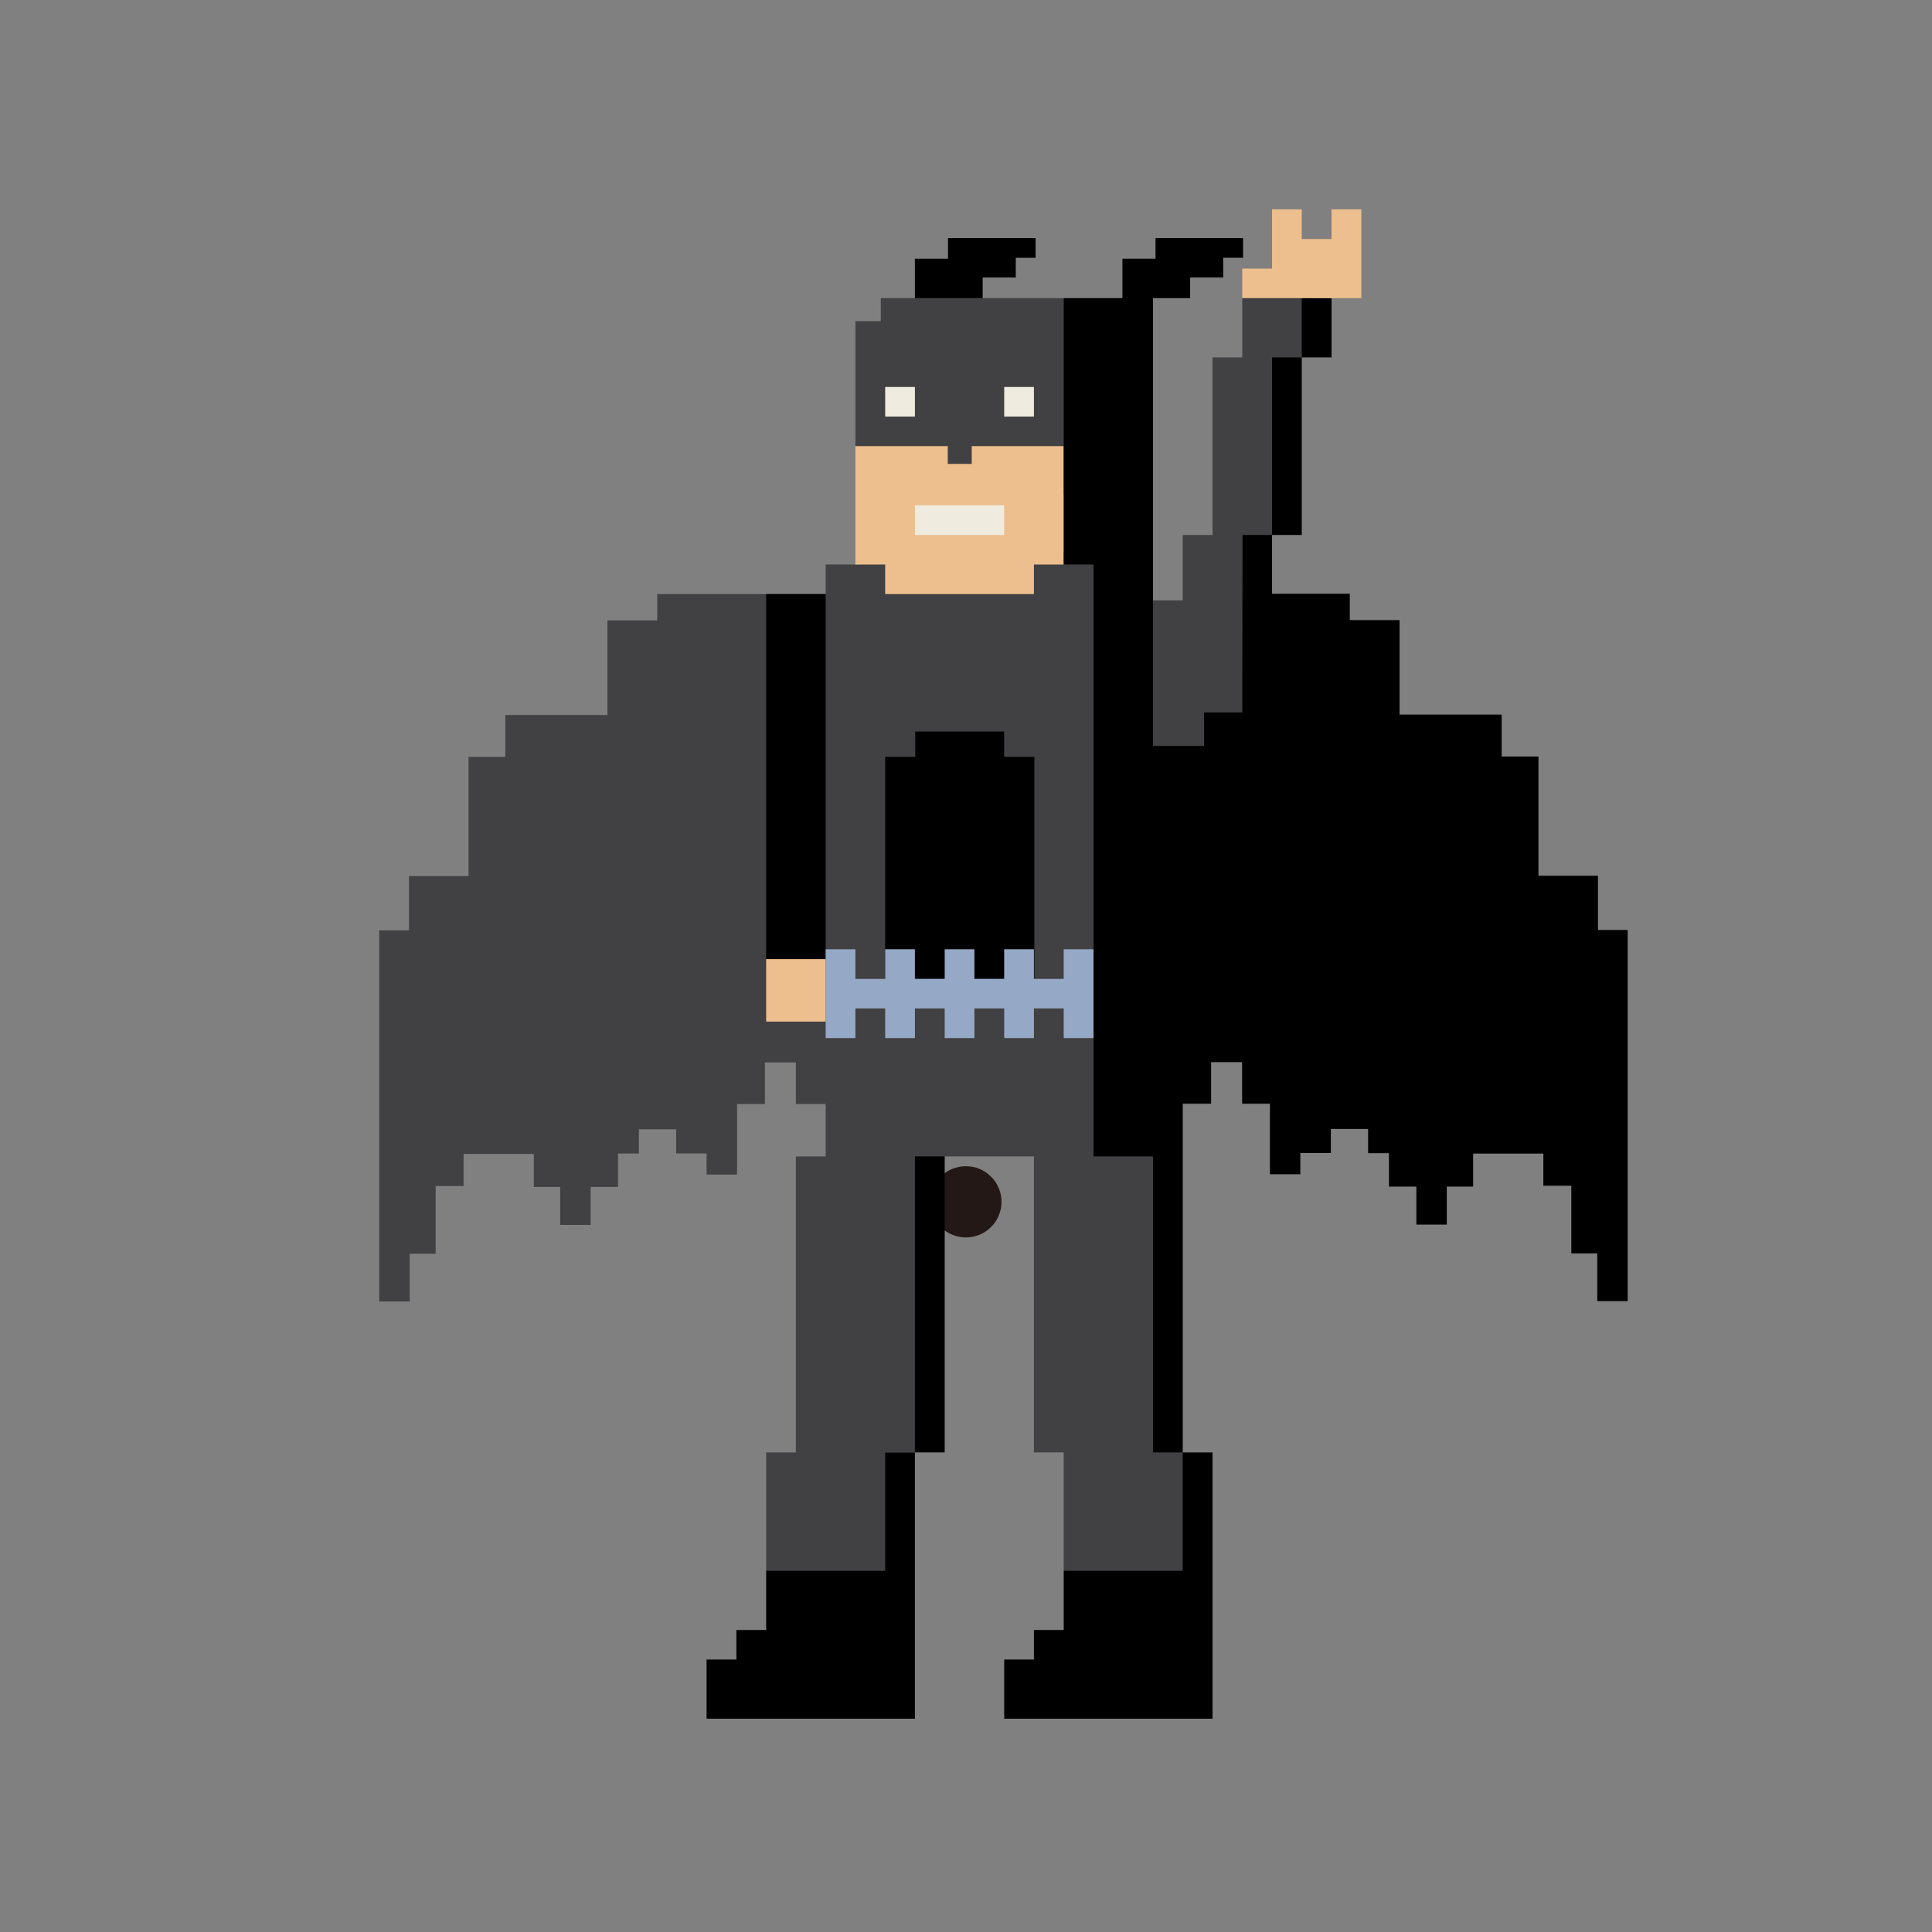 <svg xmlns="http://www.w3.org/2000/svg" xmlns:xlink="http://www.w3.org/1999/xlink" width="128" zoomAndPan="magnify" viewBox="0 0 96 96" height="128" preserveAspectRatio="xMidYMid meet" version="1.2"><rect x="0" y="0" width="96" height="96" fill="#808080" stroke="none"/><defs><clipPath id="e5405bf9cf"><path d="M 46.227 57.949 L 49.977 57.949 L 49.977 61.699 L 46.227 61.699 Z M 46.227 57.949 "/></clipPath><clipPath id="3fa3e7ae53"><path d="M 18.742 27 L 60 27 L 60 81 L 18.742 81 Z M 18.742 27 "/></clipPath><clipPath id="b64dcce65e"><path d="M 35 72 L 46 72 L 46 85.402 L 35 85.402 Z M 35 72 "/></clipPath><clipPath id="767b1bc3fd"><path d="M 49 72 L 61 72 L 61 85.402 L 49 85.402 Z M 49 72 "/></clipPath><clipPath id="60635067c9"><path d="M 61 10.402 L 68 10.402 L 68 15 L 61 15 Z M 61 10.402 "/></clipPath><clipPath id="fd7fa4f377"><path d="M 52 11 L 80.992 11 L 80.992 73 L 52 73 Z M 52 11 "/></clipPath></defs><g id="7ce25d9f2d"><g clip-rule="nonzero" clip-path="url(#e5405bf9cf)"><path style=" stroke:none;fill-rule:nonzero;fill:#231815;fill-opacity:1;" d="M 49.766 59.719 C 49.766 59.953 49.719 60.18 49.629 60.395 C 49.539 60.613 49.414 60.805 49.246 60.969 C 49.082 61.137 48.891 61.262 48.672 61.352 C 48.457 61.441 48.23 61.488 47.996 61.488 C 47.762 61.488 47.535 61.441 47.316 61.352 C 47.102 61.262 46.91 61.137 46.742 60.969 C 46.578 60.805 46.449 60.613 46.359 60.395 C 46.27 60.18 46.227 59.953 46.227 59.719 C 46.227 59.484 46.27 59.258 46.359 59.039 C 46.449 58.824 46.578 58.633 46.742 58.469 C 46.91 58.301 47.102 58.172 47.316 58.082 C 47.535 57.992 47.762 57.949 47.996 57.949 C 48.23 57.949 48.457 57.992 48.672 58.082 C 48.891 58.172 49.082 58.301 49.246 58.469 C 49.414 58.633 49.539 58.824 49.629 59.039 C 49.719 59.258 49.766 59.484 49.766 59.719 Z M 49.766 59.719 "/></g><path style=" stroke:none;fill-rule:nonzero;fill:#efecdf;fill-opacity:1;" d="M 43.574 18.195 L 52.031 18.195 L 52.031 27.281 L 43.574 27.281 Z M 43.574 18.195 "/><path style=" stroke:none;fill-rule:nonzero;fill:#414042;fill-opacity:1;" d="M 52.855 14.816 L 43.766 14.816 L 43.766 15.961 L 42.504 15.961 L 42.504 22.168 L 55.074 25.109 Z M 45.461 20.699 L 43.984 20.699 L 43.984 19.227 L 45.461 19.227 Z M 51.375 20.699 L 49.898 20.699 L 49.898 19.227 L 51.375 19.227 Z M 51.375 20.699 "/><g clip-rule="nonzero" clip-path="url(#3fa3e7ae53)"><path style=" stroke:none;fill-rule:nonzero;fill:#414042;fill-opacity:1;" d="M 57.949 71.516 L 57.949 57.137 L 57.461 55.621 L 55.812 27.281 L 42.504 28.051 L 41.027 28.051 L 41.027 29.52 L 32.656 29.52 L 32.656 30.828 L 30.184 30.828 L 30.184 35.527 L 25.109 35.527 L 25.109 37.609 L 23.281 37.609 L 23.281 43.531 L 20.324 43.531 L 20.324 46.23 L 18.844 46.23 L 18.844 64.668 L 20.359 64.668 L 20.359 62.297 L 21.648 62.297 L 21.648 58.934 L 23.035 58.934 L 23.035 57.34 L 26.523 57.34 L 26.523 58.977 L 27.836 58.977 L 27.836 60.863 L 29.348 60.863 L 29.348 58.977 L 30.711 58.977 L 30.711 57.316 L 31.746 57.316 L 31.746 56.113 L 33.598 56.113 L 33.598 57.312 L 35.109 57.312 L 35.109 58.363 L 36.625 58.363 L 36.625 54.859 L 38.008 54.859 L 38.008 52.793 L 39.547 52.793 L 39.547 54.859 L 41.027 54.859 L 41.027 57.461 L 39.547 57.461 L 39.547 72.168 L 38.07 72.168 L 38.07 78.051 C 38.07 78.051 43.254 82.016 44.359 79.652 C 45.461 77.293 43.984 72.168 43.984 72.168 L 45.461 72.168 L 46.941 57.461 L 51.375 57.461 L 51.375 72.168 L 52.855 72.168 L 52.855 78.051 C 52.855 78.051 59.164 82.859 59.707 80.074 C 60.25 77.293 58.77 72.168 58.77 72.168 Z M 57.949 71.516 "/></g><path style=" stroke:none;fill-rule:nonzero;fill:#414042;fill-opacity:1;" d="M 61.727 14.816 L 61.727 17.758 L 60.25 17.758 L 60.25 26.582 L 58.77 26.582 L 58.77 29.832 L 56.613 29.832 L 57.215 38.785 L 60.43 37.855 L 61.32 37.613 L 62.59 36.191 L 62.844 28.633 L 63.207 26.582 L 63.945 19.227 L 64.684 17.758 L 65.426 13.789 Z M 61.727 14.816 "/><path style=" stroke:none;fill-rule:nonzero;fill:#000000;fill-opacity:1;" d="M 45.461 57.461 L 46.941 57.461 L 46.941 72.168 L 45.461 72.168 Z M 45.461 57.461 "/><g clip-rule="nonzero" clip-path="url(#b64dcce65e)"><path style=" stroke:none;fill-rule:nonzero;fill:#000000;fill-opacity:1;" d="M 43.984 78.051 L 38.07 78.051 L 38.07 80.992 L 36.59 80.992 L 36.59 82.461 L 35.109 82.461 L 35.109 85.402 L 45.461 85.402 L 45.461 72.168 L 43.984 72.168 Z M 43.984 78.051 "/></g><path style=" stroke:none;fill-rule:nonzero;fill:#000000;fill-opacity:1;" d="M 38.07 29.52 L 41.027 29.52 L 41.027 47.66 L 38.07 47.66 Z M 38.07 29.52 "/><path style=" stroke:none;fill-rule:nonzero;fill:#000000;fill-opacity:1;" d="M 51.398 37.609 L 49.898 37.609 L 49.898 36.348 L 45.48 36.348 L 45.48 37.609 L 43.984 37.609 L 43.984 48.641 L 51.398 48.641 Z M 51.398 37.609 "/><path style=" stroke:none;fill-rule:nonzero;fill:#000000;fill-opacity:1;" d="M 64.684 14.816 L 66.164 14.816 L 66.164 17.758 L 64.684 17.758 Z M 64.684 14.816 "/><path style=" stroke:none;fill-rule:nonzero;fill:#000000;fill-opacity:1;" d="M 63.207 17.758 L 64.684 17.758 L 64.684 26.582 L 63.207 26.582 Z M 63.207 17.758 "/><g clip-rule="nonzero" clip-path="url(#767b1bc3fd)"><path style=" stroke:none;fill-rule:nonzero;fill:#000000;fill-opacity:1;" d="M 52.855 78.051 L 52.855 80.992 L 51.375 80.992 L 51.375 82.461 L 49.898 82.461 L 49.898 85.402 L 60.25 85.402 L 60.25 72.168 L 58.77 72.168 L 58.77 78.051 Z M 52.855 78.051 "/></g><path style=" stroke:none;fill-rule:nonzero;fill:#000000;fill-opacity:1;" d="M 48.828 14.816 L 48.828 13.789 L 50.473 13.789 L 50.473 12.809 L 51.457 12.809 L 51.457 11.828 L 47.105 11.828 L 47.105 12.855 L 45.461 12.855 L 45.461 14.816 Z M 48.828 14.816 "/><path style=" stroke:none;fill-rule:nonzero;fill:#edbf8e;fill-opacity:1;" d="M 38.07 47.66 L 41.027 47.66 L 41.027 50.762 L 38.07 50.762 Z M 38.07 47.66 "/><g clip-rule="nonzero" clip-path="url(#60635067c9)"><path style=" stroke:none;fill-rule:nonzero;fill:#edbf8e;fill-opacity:1;" d="M 66.164 10.402 L 66.164 11.875 L 64.684 11.875 L 64.684 10.402 L 63.207 10.402 L 63.207 13.344 L 61.727 13.344 L 61.727 14.816 L 67.645 14.816 L 67.645 10.402 Z M 66.164 10.402 "/></g><path style=" stroke:none;fill-rule:nonzero;fill:#edbf8e;fill-opacity:1;" d="M 48.285 23.051 L 47.094 23.051 L 47.094 22.168 L 42.504 22.168 L 42.504 28.051 L 43.984 28.051 L 43.984 29.52 L 51.375 29.52 L 51.375 28.051 L 52.855 28.051 L 52.855 22.168 L 48.285 22.168 Z M 49.898 26.582 L 45.461 26.582 L 45.461 25.109 L 49.898 25.109 Z M 49.898 26.582 "/><path style=" stroke:none;fill-rule:nonzero;fill:#95a9c6;fill-opacity:1;" d="M 58.77 48.641 L 58.77 50.109 L 57.293 50.109 L 57.293 51.582 L 55.812 51.582 L 55.812 50.109 L 54.336 50.109 L 54.336 51.582 L 52.855 51.582 L 52.855 50.109 L 51.375 50.109 L 51.375 51.582 L 49.898 51.582 L 49.898 50.109 L 48.418 50.109 L 48.418 51.582 L 46.941 51.582 L 46.941 50.109 L 45.461 50.109 L 45.461 51.582 L 43.984 51.582 L 43.984 50.109 L 42.504 50.109 L 42.504 51.582 L 41.027 51.582 L 41.027 47.168 L 42.504 47.168 L 42.504 48.641 L 43.984 48.641 L 43.984 47.168 L 45.461 47.168 L 45.461 48.641 L 46.941 48.641 L 46.941 47.168 L 48.418 47.168 L 48.418 48.641 L 49.898 48.641 L 49.898 47.168 L 51.375 47.168 L 51.375 48.641 L 52.855 48.641 L 52.855 47.168 L 54.336 47.168 L 54.336 48.641 L 55.812 48.641 L 55.812 47.168 L 57.293 47.168 L 57.293 48.641 Z M 58.77 48.641 "/><g clip-rule="nonzero" clip-path="url(#fd7fa4f377)"><path style=" stroke:none;fill-rule:nonzero;fill:#000000;fill-opacity:1;" d="M 79.402 46.211 L 79.402 43.516 L 76.445 43.516 L 76.445 37.59 L 74.617 37.59 L 74.617 35.508 L 69.543 35.508 L 69.543 30.812 L 67.07 30.812 L 67.07 29.504 L 63.207 29.504 L 63.207 26.582 L 61.742 26.582 L 61.727 35.402 L 59.828 35.402 L 59.828 37.066 L 57.293 37.066 L 57.293 14.816 L 59.137 14.816 L 59.137 13.789 L 60.781 13.789 L 60.781 12.809 L 61.766 12.809 L 61.766 11.828 L 57.418 11.828 L 57.418 12.855 L 55.773 12.855 L 55.773 14.816 L 52.855 14.816 L 52.855 28.051 L 54.336 28.051 L 54.336 57.461 L 57.293 57.461 L 57.293 72.168 L 58.77 72.168 L 58.77 54.844 L 60.18 54.844 L 60.18 52.777 L 61.719 52.777 L 61.719 54.844 L 63.102 54.844 L 63.102 58.348 L 64.613 58.348 L 64.613 57.293 L 66.129 57.293 L 66.129 56.098 L 67.98 56.098 L 67.98 57.301 L 69.016 57.301 L 69.016 58.961 L 70.379 58.961 L 70.379 60.848 L 71.891 60.848 L 71.891 58.961 L 73.199 58.961 L 73.199 57.32 L 76.688 57.32 L 76.688 58.918 L 78.078 58.918 L 78.078 62.281 L 79.367 62.281 L 79.367 64.652 L 80.879 64.652 L 80.879 46.211 Z M 79.402 46.211 "/></g></g></svg>